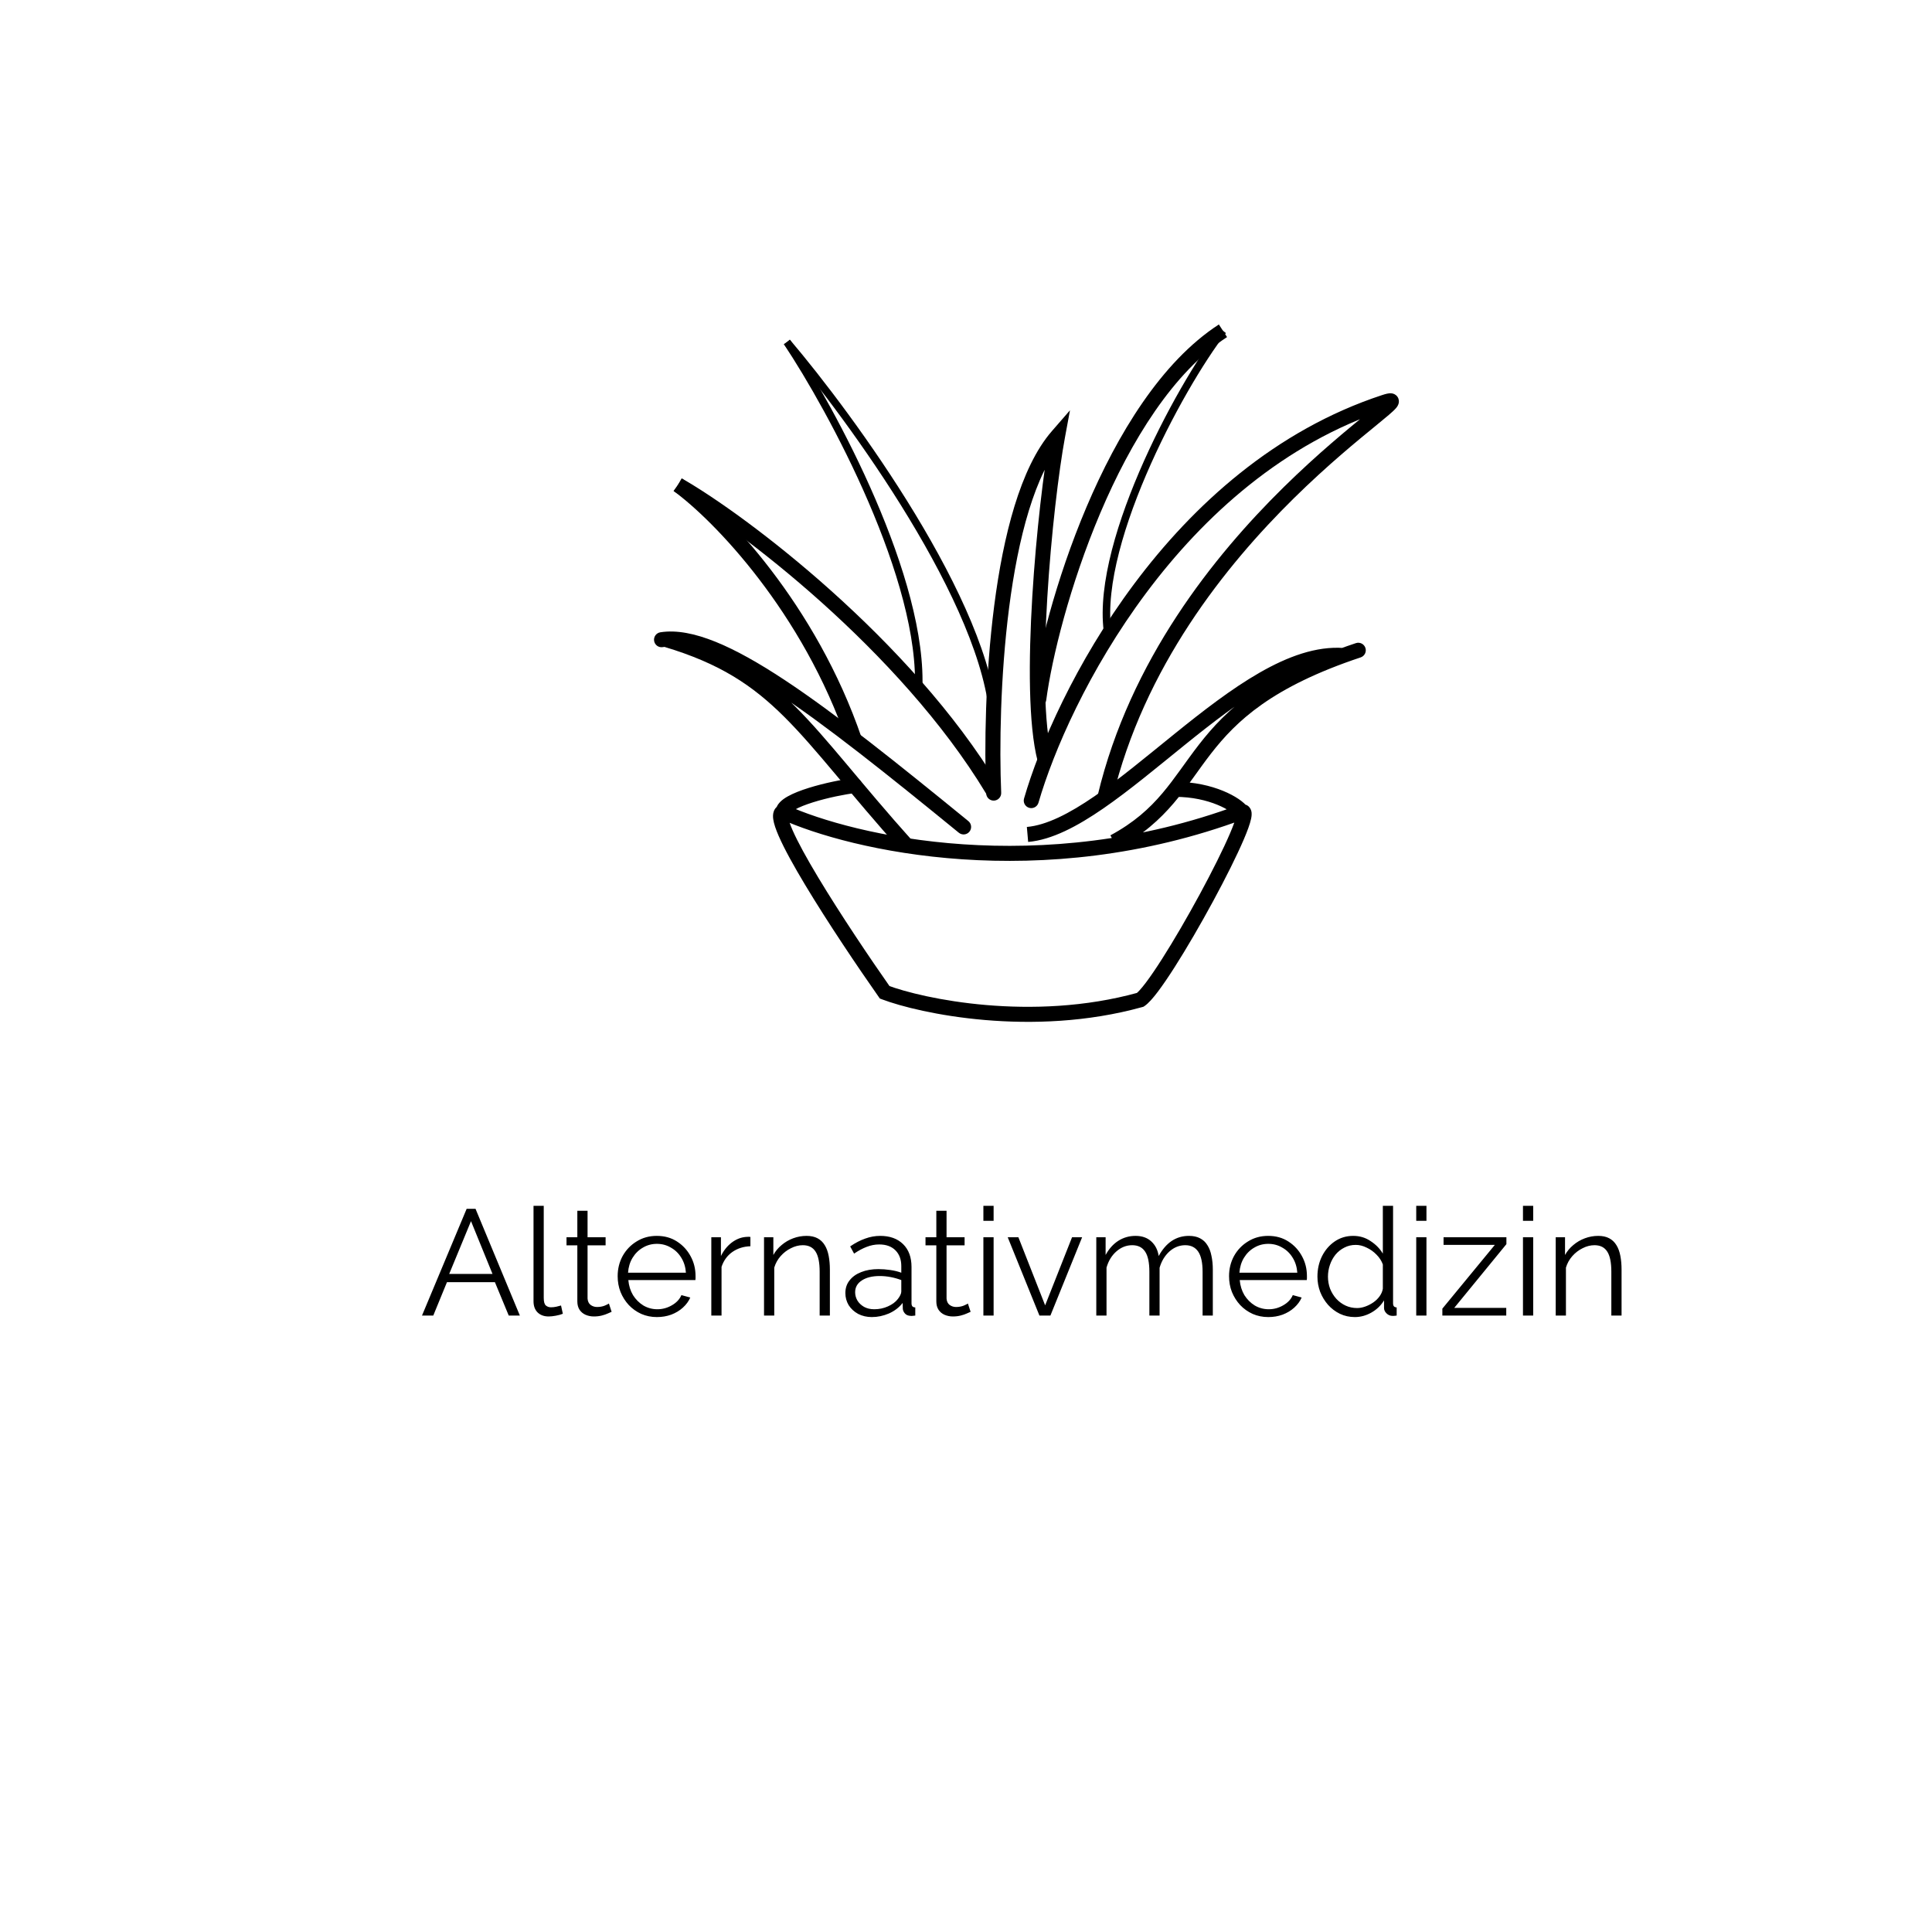 <svg width="257" height="257" viewBox="0 0 257 257" fill="none" xmlns="http://www.w3.org/2000/svg">
    <g filter="url(#filter0_d_37_9)">
    <path d="M184.776 19.721C201.304 28.673 212.918 47.182 222.298 67.057C231.53 86.932 238.379 108.173 240.464 132.144C242.399 156.115 239.421 182.969 226.169 203.299C212.918 223.781 189.392 237.588 166.313 236.981C143.234 236.222 120.899 221.05 96.629 213.313C72.508 205.424 46.599 204.968 38.112 191.162C29.774 177.356 38.857 150.198 34.837 124.71C30.668 99.221 13.246 75.402 16.373 57.954C19.5 40.658 43.324 29.886 64.914 23.363C86.504 16.839 106.009 14.411 126.408 12.894C146.807 11.377 168.248 10.77 184.776 19.721Z" fill="white"/>
    </g>
    <path d="M62.075 160.8H63.255L69.154 175H67.674L65.835 170.56H59.455L57.635 175H56.135L62.075 160.8ZM65.514 169.46L62.654 162.44L59.755 169.46H65.514ZM70.97 160.4H72.33V172.64C72.33 173.16 72.424 173.5 72.61 173.66C72.797 173.82 73.023 173.9 73.29 173.9C73.53 173.9 73.77 173.873 74.01 173.82C74.25 173.767 74.457 173.713 74.63 173.66L74.87 174.76C74.617 174.867 74.303 174.953 73.93 175.02C73.57 175.087 73.257 175.12 72.99 175.12C72.377 175.12 71.883 174.94 71.51 174.58C71.15 174.22 70.97 173.727 70.97 173.1V160.4ZM81.359 174.5C81.253 174.54 81.086 174.613 80.859 174.72C80.633 174.827 80.359 174.92 80.039 175C79.719 175.08 79.373 175.12 78.999 175.12C78.613 175.12 78.246 175.047 77.899 174.9C77.566 174.753 77.299 174.533 77.099 174.24C76.899 173.933 76.799 173.56 76.799 173.12V165.66H75.359V164.58H76.799V161.06H78.159V164.58H80.559V165.66H78.159V172.74C78.186 173.113 78.319 173.393 78.559 173.58C78.813 173.767 79.099 173.86 79.419 173.86C79.793 173.86 80.133 173.8 80.439 173.68C80.746 173.547 80.933 173.453 80.999 173.4L81.359 174.5ZM87.383 175.2C86.636 175.2 85.943 175.06 85.303 174.78C84.663 174.487 84.109 174.093 83.643 173.6C83.176 173.093 82.809 172.513 82.543 171.86C82.29 171.207 82.163 170.507 82.163 169.76C82.163 168.787 82.383 167.893 82.823 167.08C83.276 166.267 83.896 165.62 84.683 165.14C85.469 164.647 86.363 164.4 87.363 164.4C88.389 164.4 89.283 164.647 90.043 165.14C90.816 165.633 91.423 166.287 91.863 167.1C92.303 167.9 92.523 168.78 92.523 169.74C92.523 169.847 92.523 169.953 92.523 170.06C92.523 170.153 92.516 170.227 92.503 170.28H83.583C83.65 171.027 83.856 171.693 84.203 172.28C84.563 172.853 85.023 173.313 85.583 173.66C86.156 173.993 86.776 174.16 87.443 174.16C88.123 174.16 88.763 173.987 89.363 173.64C89.976 173.293 90.403 172.84 90.643 172.28L91.823 172.6C91.609 173.093 91.283 173.54 90.843 173.94C90.403 174.34 89.883 174.653 89.283 174.88C88.696 175.093 88.063 175.2 87.383 175.2ZM83.543 169.3H91.243C91.189 168.54 90.983 167.873 90.623 167.3C90.276 166.727 89.816 166.28 89.243 165.96C88.683 165.627 88.063 165.46 87.383 165.46C86.703 165.46 86.083 165.627 85.523 165.96C84.963 166.28 84.503 166.733 84.143 167.32C83.796 167.893 83.596 168.553 83.543 169.3ZM99.821 165.78C98.914 165.807 98.114 166.06 97.421 166.54C96.741 167.02 96.261 167.68 95.981 168.52V175H94.621V164.58H95.901V167.08C96.261 166.347 96.734 165.753 97.321 165.3C97.921 164.847 98.554 164.593 99.221 164.54C99.354 164.527 99.468 164.52 99.561 164.52C99.668 164.52 99.754 164.527 99.821 164.54V165.78ZM110.393 175H109.033V169.18C109.033 167.953 108.853 167.06 108.493 166.5C108.133 165.927 107.566 165.64 106.793 165.64C106.259 165.64 105.733 165.773 105.213 166.04C104.693 166.293 104.233 166.647 103.833 167.1C103.446 167.54 103.166 168.047 102.993 168.62V175H101.633V164.58H102.873V166.94C103.153 166.433 103.519 165.993 103.973 165.62C104.426 165.233 104.939 164.933 105.513 164.72C106.086 164.507 106.679 164.4 107.293 164.4C107.866 164.4 108.353 164.507 108.753 164.72C109.153 164.933 109.473 165.24 109.713 165.64C109.953 166.027 110.126 166.5 110.233 167.06C110.339 167.607 110.393 168.22 110.393 168.9V175ZM112.453 172C112.453 171.347 112.64 170.787 113.013 170.32C113.386 169.84 113.9 169.473 114.553 169.22C115.22 168.953 115.986 168.82 116.853 168.82C117.36 168.82 117.886 168.86 118.433 168.94C118.98 169.02 119.466 169.14 119.893 169.3V168.42C119.893 167.54 119.633 166.84 119.113 166.32C118.593 165.8 117.873 165.54 116.953 165.54C116.393 165.54 115.84 165.647 115.293 165.86C114.76 166.06 114.2 166.36 113.613 166.76L113.093 165.8C113.773 165.333 114.44 164.987 115.093 164.76C115.746 164.52 116.413 164.4 117.093 164.4C118.373 164.4 119.386 164.767 120.133 165.5C120.88 166.233 121.253 167.247 121.253 168.54V173.36C121.253 173.547 121.293 173.687 121.373 173.78C121.453 173.86 121.58 173.907 121.753 173.92V175C121.606 175.013 121.48 175.027 121.373 175.04C121.266 175.053 121.186 175.053 121.133 175.04C120.8 175.027 120.546 174.92 120.373 174.72C120.2 174.52 120.106 174.307 120.093 174.08L120.073 173.32C119.606 173.92 119 174.387 118.253 174.72C117.506 175.04 116.746 175.2 115.973 175.2C115.306 175.2 114.7 175.06 114.153 174.78C113.62 174.487 113.2 174.1 112.893 173.62C112.6 173.127 112.453 172.587 112.453 172ZM119.433 172.8C119.58 172.613 119.693 172.433 119.773 172.26C119.853 172.087 119.893 171.933 119.893 171.8V170.28C119.44 170.107 118.966 169.973 118.473 169.88C117.993 169.787 117.506 169.74 117.013 169.74C116.04 169.74 115.253 169.933 114.653 170.32C114.053 170.707 113.753 171.233 113.753 171.9C113.753 172.287 113.853 172.653 114.053 173C114.253 173.333 114.546 173.613 114.933 173.84C115.32 174.053 115.773 174.16 116.293 174.16C116.946 174.16 117.553 174.033 118.113 173.78C118.686 173.527 119.126 173.2 119.433 172.8ZM129.113 174.5C129.007 174.54 128.84 174.613 128.613 174.72C128.387 174.827 128.113 174.92 127.793 175C127.473 175.08 127.127 175.12 126.753 175.12C126.367 175.12 126 175.047 125.653 174.9C125.32 174.753 125.053 174.533 124.853 174.24C124.653 173.933 124.553 173.56 124.553 173.12V165.66H123.113V164.58H124.553V161.06H125.913V164.58H128.313V165.66H125.913V172.74C125.94 173.113 126.073 173.393 126.313 173.58C126.567 173.767 126.853 173.86 127.173 173.86C127.547 173.86 127.887 173.8 128.193 173.68C128.5 173.547 128.687 173.453 128.753 173.4L129.113 174.5ZM130.813 175V164.58H132.173V175H130.813ZM130.813 162.4V160.4H132.173V162.4H130.813ZM138.268 175L134.048 164.58H135.468L139.028 173.64L142.608 164.58H143.948L139.728 175H138.268ZM161.332 175H159.972V169.18C159.972 167.967 159.779 167.073 159.392 166.5C159.005 165.927 158.432 165.64 157.672 165.64C156.885 165.64 156.179 165.92 155.552 166.48C154.939 167.04 154.505 167.76 154.252 168.64V175H152.892V169.18C152.892 167.953 152.705 167.06 152.332 166.5C151.959 165.927 151.385 165.64 150.612 165.64C149.839 165.64 149.139 165.913 148.512 166.46C147.885 167.007 147.445 167.727 147.192 168.62V175H145.832V164.58H147.072V166.94C147.512 166.127 148.072 165.5 148.752 165.06C149.445 164.62 150.212 164.4 151.052 164.4C151.919 164.4 152.619 164.647 153.152 165.14C153.685 165.633 154.012 166.28 154.132 167.08C154.612 166.2 155.185 165.533 155.852 165.08C156.532 164.627 157.299 164.4 158.152 164.4C158.739 164.4 159.232 164.507 159.632 164.72C160.045 164.933 160.372 165.24 160.612 165.64C160.865 166.027 161.045 166.5 161.152 167.06C161.272 167.607 161.332 168.22 161.332 168.9V175ZM168.711 175.2C167.964 175.2 167.271 175.06 166.631 174.78C165.991 174.487 165.438 174.093 164.971 173.6C164.504 173.093 164.138 172.513 163.871 171.86C163.618 171.207 163.491 170.507 163.491 169.76C163.491 168.787 163.711 167.893 164.151 167.08C164.604 166.267 165.224 165.62 166.011 165.14C166.798 164.647 167.691 164.4 168.691 164.4C169.718 164.4 170.611 164.647 171.371 165.14C172.144 165.633 172.751 166.287 173.191 167.1C173.631 167.9 173.851 168.78 173.851 169.74C173.851 169.847 173.851 169.953 173.851 170.06C173.851 170.153 173.844 170.227 173.831 170.28H164.911C164.978 171.027 165.184 171.693 165.531 172.28C165.891 172.853 166.351 173.313 166.911 173.66C167.484 173.993 168.104 174.16 168.771 174.16C169.451 174.16 170.091 173.987 170.691 173.64C171.304 173.293 171.731 172.84 171.971 172.28L173.151 172.6C172.938 173.093 172.611 173.54 172.171 173.94C171.731 174.34 171.211 174.653 170.611 174.88C170.024 175.093 169.391 175.2 168.711 175.2ZM164.871 169.3H172.571C172.518 168.54 172.311 167.873 171.951 167.3C171.604 166.727 171.144 166.28 170.571 165.96C170.011 165.627 169.391 165.46 168.711 165.46C168.031 165.46 167.411 165.627 166.851 165.96C166.291 166.28 165.831 166.733 165.471 167.32C165.124 167.893 164.924 168.553 164.871 169.3ZM175.249 169.82C175.249 168.833 175.449 167.933 175.849 167.12C176.263 166.293 176.829 165.633 177.549 165.14C178.269 164.647 179.089 164.4 180.009 164.4C180.876 164.4 181.649 164.633 182.329 165.1C183.023 165.553 183.563 166.107 183.949 166.76V160.4H185.309V173.36C185.309 173.547 185.349 173.687 185.429 173.78C185.509 173.86 185.629 173.907 185.789 173.92V175C185.523 175.04 185.316 175.053 185.169 175.04C184.889 175.027 184.643 174.913 184.429 174.7C184.216 174.487 184.109 174.253 184.109 174V172.98C183.696 173.66 183.136 174.2 182.429 174.6C181.723 175 180.989 175.2 180.229 175.2C179.509 175.2 178.843 175.053 178.229 174.76C177.629 174.467 177.103 174.067 176.649 173.56C176.209 173.053 175.863 172.48 175.609 171.84C175.369 171.187 175.249 170.513 175.249 169.82ZM183.949 171.42V168.2C183.776 167.72 183.496 167.287 183.109 166.9C182.723 166.5 182.283 166.187 181.789 165.96C181.309 165.72 180.829 165.6 180.349 165.6C179.789 165.6 179.283 165.72 178.829 165.96C178.376 166.187 177.983 166.5 177.649 166.9C177.329 167.3 177.083 167.753 176.909 168.26C176.736 168.767 176.649 169.287 176.649 169.82C176.649 170.38 176.743 170.913 176.929 171.42C177.129 171.927 177.409 172.38 177.769 172.78C178.129 173.167 178.543 173.467 179.009 173.68C179.476 173.893 179.983 174 180.529 174C180.876 174 181.236 173.933 181.609 173.8C181.983 173.667 182.336 173.487 182.669 173.26C183.016 173.02 183.303 172.74 183.529 172.42C183.756 172.1 183.896 171.767 183.949 171.42ZM188.391 175V164.58H189.751V175H188.391ZM188.391 162.4V160.4H189.751V162.4H188.391ZM191.866 174.08L198.846 165.6H192.026V164.58H200.386V165.5L193.446 173.98H200.366V175H191.866V174.08ZM202.59 175V164.58H203.95V175H202.59ZM202.59 162.4V160.4H203.95V162.4H202.59ZM215.705 175H214.345V169.18C214.345 167.953 214.165 167.06 213.805 166.5C213.445 165.927 212.879 165.64 212.105 165.64C211.572 165.64 211.045 165.773 210.525 166.04C210.005 166.293 209.545 166.647 209.145 167.1C208.759 167.54 208.479 168.047 208.305 168.62V175H206.945V164.58H208.185V166.94C208.465 166.433 208.832 165.993 209.285 165.62C209.739 165.233 210.252 164.933 210.825 164.72C211.399 164.507 211.992 164.4 212.605 164.4C213.179 164.4 213.665 164.507 214.065 164.72C214.465 164.933 214.785 165.24 215.025 165.64C215.265 166.027 215.439 166.5 215.545 167.06C215.652 167.607 215.705 168.22 215.705 168.9V175Z" fill="black"/>
    <path d="M104.682 45.5C113.182 55.5 131.382 80.4 132.182 96" stroke="black" strokeWidth="2"/>
    <path d="M131.144 105.517C131.43 105.99 132.044 106.142 132.517 105.856C132.99 105.57 133.142 104.956 132.856 104.483L131.144 105.517ZM89.687 65.369C93.861 67.743 101.358 73.022 109.261 80.107C117.162 87.191 125.414 96.033 131.144 105.517L132.856 104.483C126.986 94.767 118.579 85.775 110.596 78.618C102.614 71.462 95.002 66.091 90.676 63.631L89.687 65.369Z" fill="black"/>
    <path d="M127.549 110.775C127.977 111.124 128.607 111.06 128.956 110.632C129.305 110.204 129.241 109.574 128.813 109.225L127.549 110.775ZM87.844 84.109C87.299 84.195 86.926 84.707 87.012 85.252C87.098 85.798 87.61 86.17 88.156 86.084L87.844 84.109ZM128.813 109.225C119.321 101.481 111.137 94.922 104.367 90.451C100.981 88.215 97.914 86.478 95.188 85.374C92.474 84.277 90.002 83.768 87.844 84.109L88.156 86.084C89.798 85.825 91.874 86.192 94.438 87.229C96.989 88.261 99.93 89.918 103.264 92.12C109.935 96.526 118.041 103.018 127.549 110.775L128.813 109.225ZM88.394 86.054C95.731 88.255 100.089 91.137 104.351 95.382C106.502 97.524 108.632 100.017 111.119 102.976C113.599 105.927 116.424 109.328 119.937 113.242L121.425 111.907C117.939 108.021 115.138 104.649 112.65 101.689C110.168 98.737 107.985 96.178 105.762 93.964C101.274 89.495 96.632 86.437 88.969 84.138L88.394 86.054Z" fill="black"/>
    <path d="M162.682 44C156.849 51.5 145.099 73.4 147.499 85" stroke="black" strokeWidth="2"/>
    <path d="M104.682 45.5C110.682 54.5 122.982 77.2 122.182 92" stroke="black" strokeWidth="2"/>
    <path d="M136.221 106.221C136.068 106.752 136.373 107.306 136.904 107.459C137.434 107.613 137.989 107.307 138.142 106.777L136.221 106.221ZM184.182 53.499L184.494 54.449L184.182 53.499ZM146.027 105.766C145.899 106.303 146.23 106.843 146.767 106.972C147.304 107.1 147.844 106.769 147.973 106.232L146.027 105.766ZM138.142 106.777C140.111 99.969 144.809 89.128 152.482 78.859C160.155 68.59 170.75 58.963 184.494 54.449L183.87 52.549C169.612 57.232 158.707 67.187 150.88 77.661C143.054 88.135 138.253 99.195 136.221 106.221L138.142 106.777ZM184.494 54.449C184.698 54.382 184.838 54.343 184.927 54.324C185.059 54.295 184.978 54.332 184.819 54.301C184.726 54.283 184.463 54.213 184.265 53.941C184.051 53.645 184.075 53.339 184.108 53.195C184.156 52.983 184.265 52.892 184.182 52.989C184.079 53.11 183.842 53.334 183.428 53.689C183.028 54.031 182.512 54.454 181.887 54.966C179.393 57.007 175.291 60.339 170.701 64.862C161.533 73.897 150.34 87.756 146.027 105.766L147.973 106.232C152.16 88.743 163.058 75.202 172.105 66.287C176.623 61.835 180.661 58.554 183.154 56.514C183.775 56.005 184.309 55.567 184.729 55.207C185.133 54.861 185.484 54.544 185.702 54.288C185.781 54.197 185.985 53.958 186.057 53.64C186.103 53.442 186.121 53.093 185.883 52.765C185.662 52.46 185.356 52.368 185.203 52.338C184.923 52.283 184.646 52.338 184.503 52.369C184.317 52.41 184.102 52.472 183.87 52.549L184.494 54.449ZM89.594 65.308C94.948 69.202 106.809 81.44 112.735 98.822L114.628 98.177C108.554 80.359 96.416 67.797 90.77 63.69L89.594 65.308Z" fill="black"/>
    <path d="M137.19 92.869C137.118 93.416 137.503 93.919 138.05 93.991C138.598 94.064 139.101 93.679 139.173 93.131L137.19 92.869ZM139.173 93.131C139.911 87.558 142.31 77.796 146.365 68.241C150.433 58.653 156.086 49.47 163.226 44.839L162.137 43.161C154.477 48.13 148.63 57.781 144.524 67.459C140.403 77.171 137.953 87.108 137.19 92.869L139.173 93.131Z" fill="black"/>
    <path d="M165.182 108L165.531 108.937L165.182 108ZM151.682 133L151.949 133.963L152.104 133.92L152.237 133.832L151.682 133ZM178.608 88.194C179.159 88.234 179.638 87.821 179.679 87.27C179.72 86.72 179.306 86.24 178.756 86.199L178.608 88.194ZM180.998 87.449C181.522 87.274 181.805 86.708 181.63 86.184C181.456 85.66 180.889 85.377 180.365 85.551L180.998 87.449ZM117.682 132L116.863 132.575L117.04 132.826L117.327 132.935L117.682 132ZM113.796 105.493C114.345 105.43 114.738 104.934 114.675 104.386C114.612 103.837 114.116 103.443 113.567 103.507L113.796 105.493ZM131.183 105.542C131.206 106.093 131.671 106.522 132.223 106.499C132.775 106.476 133.204 106.01 133.181 105.458L131.183 105.542ZM140.682 58L141.665 58.182L142.332 54.578L139.927 57.344L140.682 58ZM138.032 101.252C138.172 101.787 138.718 102.107 139.252 101.968C139.787 101.828 140.107 101.282 139.968 100.748L138.032 101.252ZM103.768 108.91C113.131 113.166 138.438 119.037 165.531 108.937L164.833 107.063C138.32 116.947 113.566 111.167 104.596 107.089L103.768 108.91ZM165.531 108.937C165.504 108.947 165.297 109.022 165.024 108.922C164.706 108.804 164.57 108.551 164.526 108.42C164.49 108.312 164.501 108.252 164.499 108.3C164.497 108.334 164.489 108.403 164.465 108.515C164.365 108.982 164.084 109.772 163.629 110.839C162.733 112.942 161.265 115.877 159.615 118.924C157.967 121.967 156.151 125.095 154.565 127.581C153.772 128.825 153.043 129.896 152.428 130.71C151.782 131.566 151.342 132.024 151.127 132.168L152.237 133.832C152.771 133.475 153.395 132.748 154.024 131.916C154.684 131.043 155.443 129.923 156.251 128.657C157.869 126.121 159.709 122.95 161.374 119.876C163.036 116.807 164.537 113.809 165.469 111.624C165.928 110.547 166.277 109.605 166.42 108.934C166.457 108.761 166.486 108.583 166.496 108.409C166.505 108.249 166.502 108.023 166.424 107.79C166.339 107.534 166.134 107.2 165.719 107.046C165.349 106.909 165.016 106.994 164.833 107.063L165.531 108.937ZM136.769 111.997C139.921 111.723 143.324 109.912 146.765 107.542C150.227 105.157 153.897 102.082 157.56 99.126C161.248 96.15 164.943 93.283 168.539 91.221C172.147 89.151 175.529 87.966 178.608 88.194L178.756 86.199C175.085 85.927 171.279 87.342 167.543 89.486C163.795 91.636 159.99 94.595 156.304 97.57C152.592 100.565 149.011 103.566 145.63 105.895C142.227 108.238 139.193 109.778 136.595 110.004L136.769 111.997ZM148.656 112.88C155.398 109.25 157.701 104.605 161.096 100.239C164.472 95.898 169.181 91.387 180.998 87.449L180.365 85.551C168.182 89.612 163.141 94.352 159.517 99.011C155.913 103.645 153.966 107.75 147.708 111.12L148.656 112.88ZM117.327 132.935C122.305 134.823 137.294 138.034 151.949 133.963L151.414 132.036C137.269 135.965 122.725 132.844 118.036 131.065L117.327 132.935ZM118.5 131.425C115.757 127.518 111.797 121.64 108.826 116.697C107.337 114.219 106.118 112.011 105.422 110.417C105.067 109.603 104.884 109.03 104.838 108.691C104.814 108.511 104.846 108.518 104.809 108.612C104.741 108.789 104.557 108.951 104.346 108.986L104.018 107.013C103.506 107.098 103.123 107.431 102.946 107.886C102.8 108.259 102.815 108.653 102.856 108.958C102.941 109.588 103.22 110.373 103.589 111.217C104.339 112.936 105.614 115.235 107.112 117.727C110.117 122.727 114.106 128.648 116.863 132.575L118.5 131.425ZM113.567 103.507C112.088 103.677 109.651 104.16 107.571 104.811C106.535 105.135 105.535 105.516 104.776 105.946C104.398 106.159 104.032 106.411 103.748 106.71C103.47 107.004 103.182 107.439 103.182 108H105.182C105.182 108.156 105.102 108.189 105.199 108.086C105.291 107.989 105.468 107.852 105.76 107.687C106.339 107.359 107.183 107.028 108.168 106.72C110.129 106.106 112.442 105.649 113.796 105.493L113.567 103.507ZM166.014 107.445C165.741 107.036 165.281 106.637 164.753 106.281C164.204 105.909 163.506 105.535 162.686 105.199C161.045 104.528 158.872 104 156.334 104V106C158.597 106 160.514 106.472 161.93 107.051C162.638 107.34 163.211 107.653 163.633 107.938C164.077 108.237 164.289 108.463 164.35 108.554L166.014 107.445ZM133.181 105.458C132.933 99.503 133.057 89.986 134.236 80.828C134.825 76.249 135.675 71.784 136.864 67.909C138.058 64.019 139.569 60.803 141.436 58.656L139.927 57.344C137.794 59.797 136.18 63.319 134.952 67.322C133.719 71.341 132.85 75.926 132.252 80.572C131.056 89.864 130.931 99.497 131.183 105.542L133.181 105.458ZM139.698 57.818C138.856 62.369 137.831 70.861 137.318 79.365C137.061 83.619 136.93 87.892 137.016 91.688C137.102 95.467 137.402 98.836 138.032 101.252L139.968 100.748C139.398 98.563 139.1 95.383 139.016 91.643C138.931 87.92 139.059 83.705 139.314 79.485C139.824 71.038 140.841 62.631 141.665 58.182L139.698 57.818Z" fill="black"/>
    <defs>
    <filter id="filter0_d_37_9" x="0" y="0" width="257" height="257" filterUnits="userSpaceOnUse" color-interpolation-filters="sRGB">
    <feFlood flood-opacity="0" result="BackgroundImageFix"/>
    <feColorMatrix in="SourceAlpha" type="matrix" values="0 0 0 0 0 0 0 0 0 0 0 0 0 0 0 0 0 0 127 0" result="hardAlpha"/>
    <feOffset dy="4"/>
    <feGaussianBlur stdDeviation="8"/>
    <feComposite in2="hardAlpha" operator="out"/>
    <feColorMatrix type="matrix" values="0 0 0 0 0.592 0 0 0 0 0.592 0 0 0 0 0.592 0 0 0 0.25 0"/>
    <feBlend mode="normal" in2="BackgroundImageFix" result="effect1_dropShadow_37_9"/>
    <feBlend mode="normal" in="SourceGraphic" in2="effect1_dropShadow_37_9" result="shape"/>
    </filter>
    </defs>
    </svg>
    